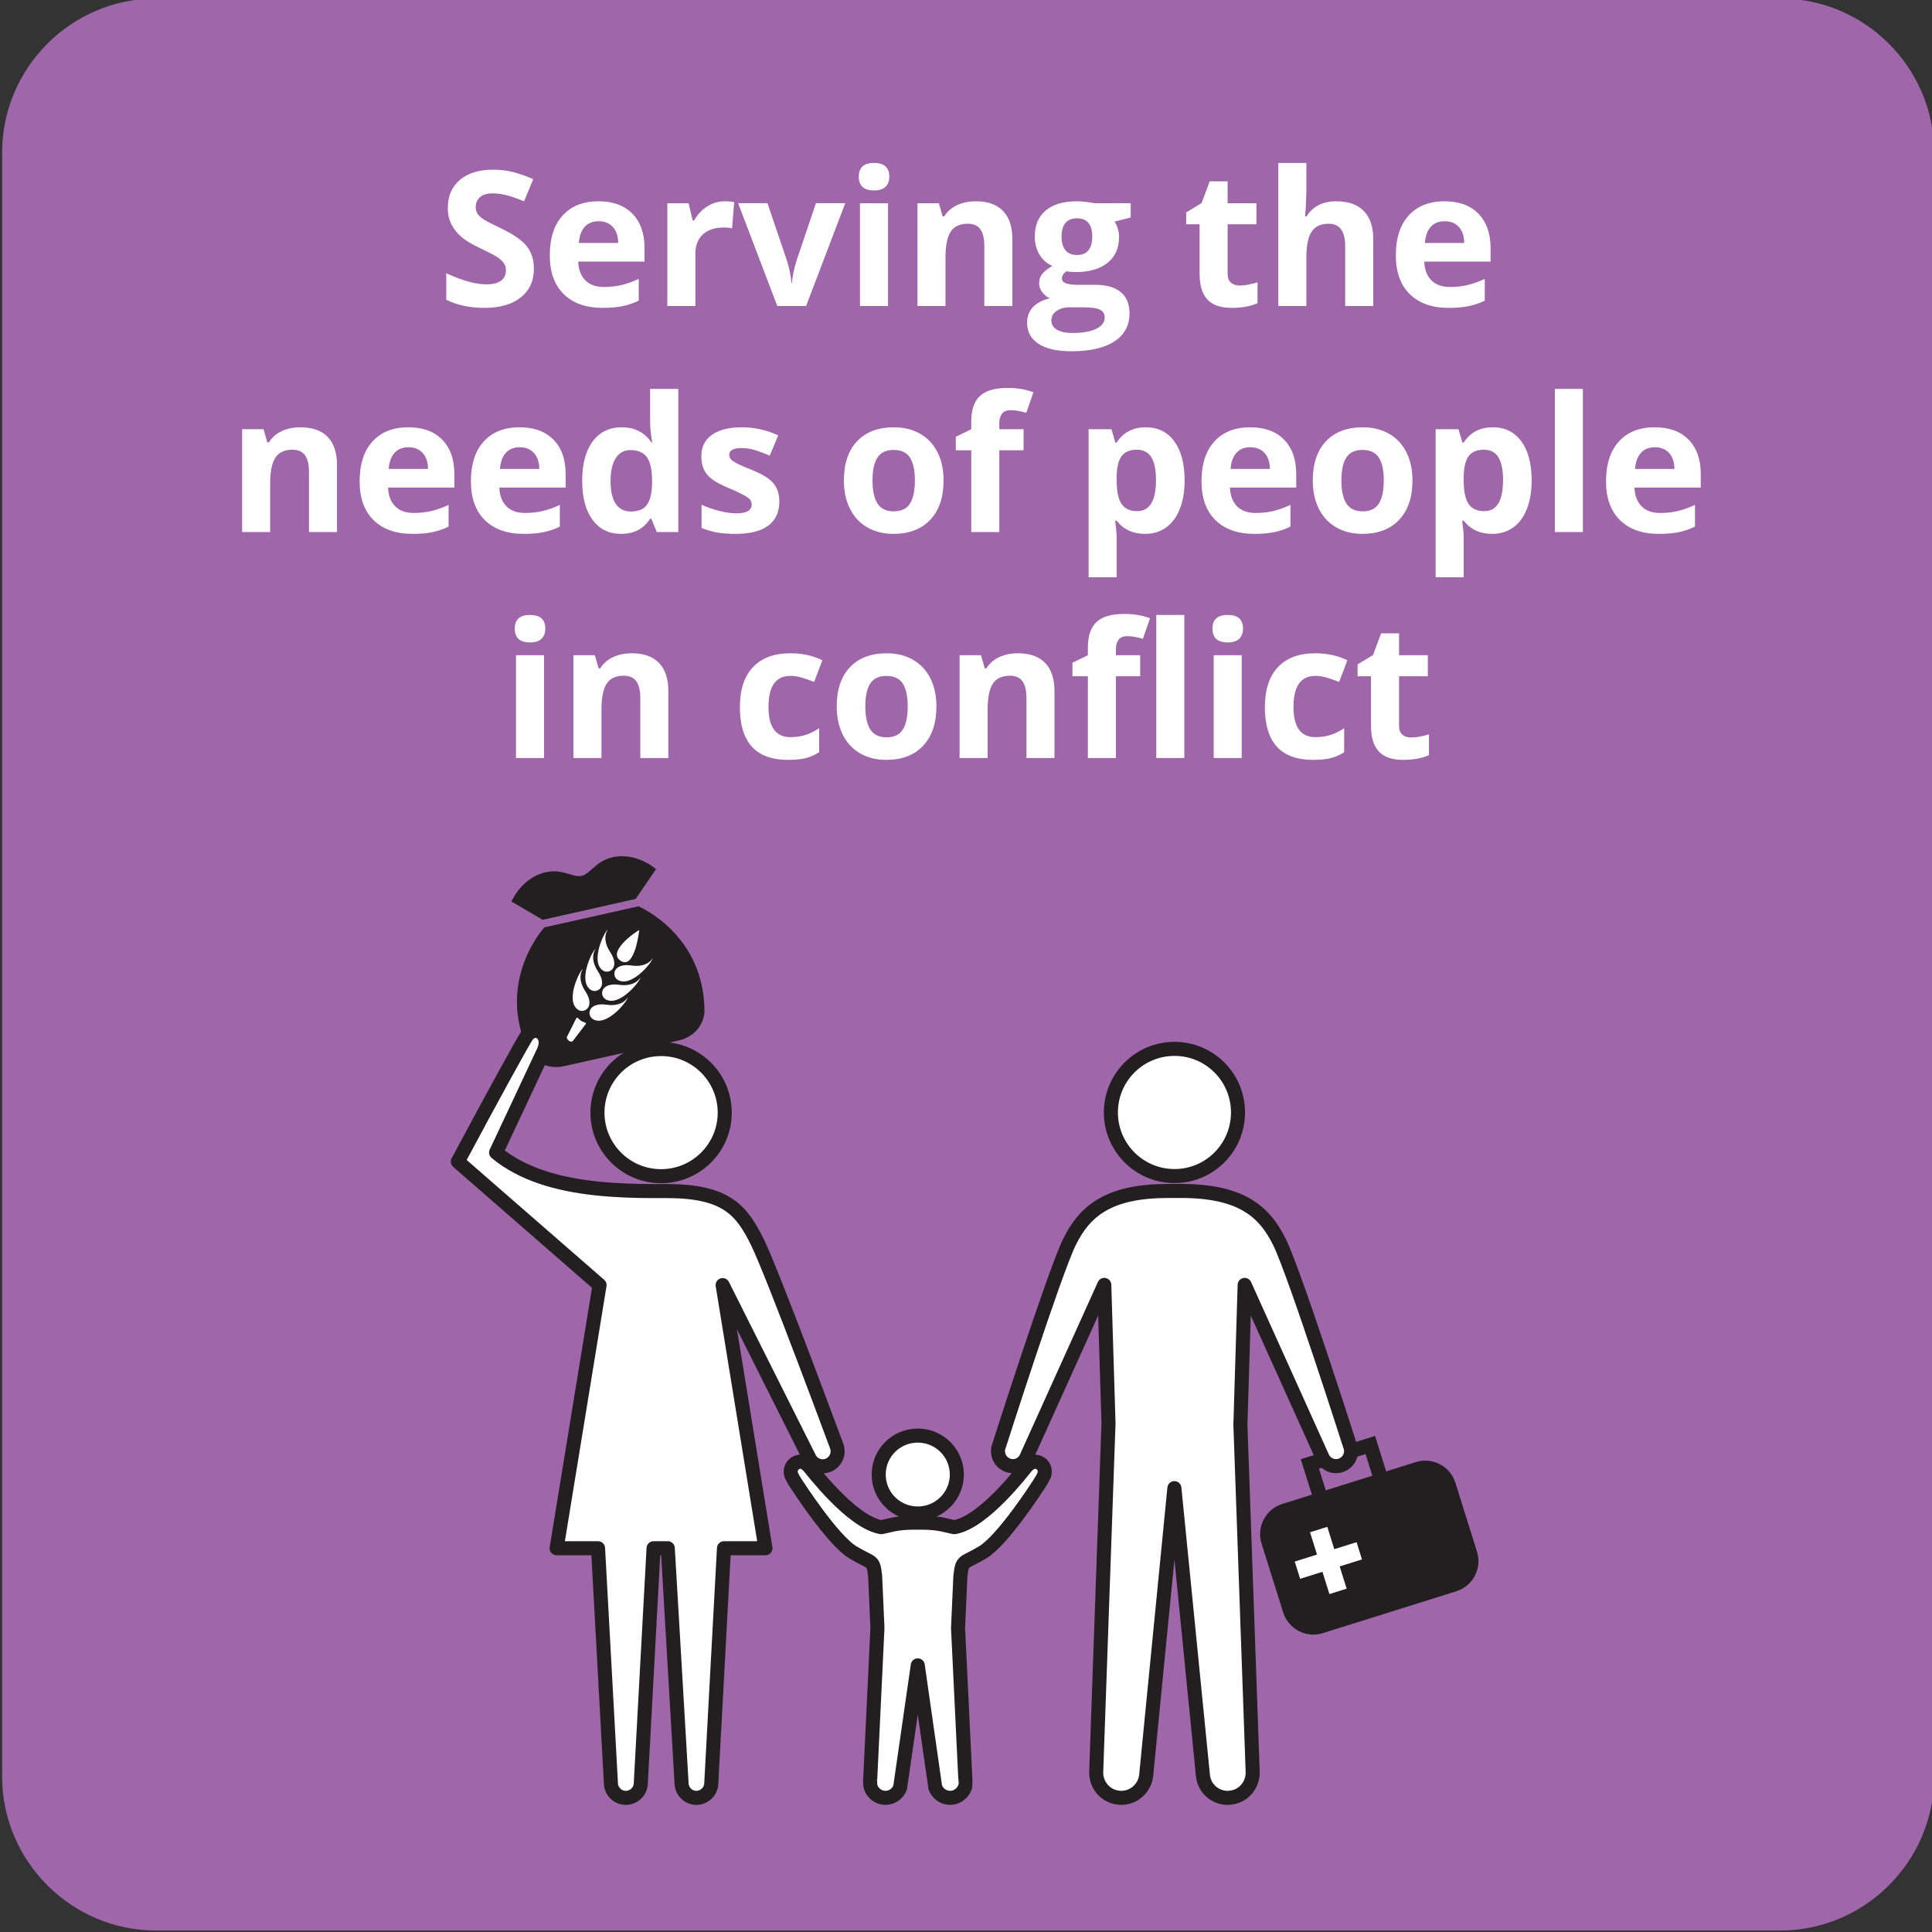 <?xml version="1.0" encoding="utf-8"?>
<!-- Generator: Adobe Illustrator 16.0.0, SVG Export Plug-In . SVG Version: 6.00 Build 0)  -->
<!DOCTYPE svg PUBLIC "-//W3C//DTD SVG 1.1//EN" "http://www.w3.org/Graphics/SVG/1.1/DTD/svg11.dtd">
<svg version="1.1" id="Layer_1" xmlns="http://www.w3.org/2000/svg" xmlns:xlink="http://www.w3.org/1999/xlink" x="0px" y="0px"
	 width="206.158px" height="206.158px" viewBox="0 0 206.158 206.158" enable-background="new 0 0 206.158 206.158"
	 xml:space="preserve">
<rect x="0" y="0" width="206.158" height="206.158" fill="#333333" stroke="none"/>
<g>
	<g>
		<path fill="#9F66A9" d="M206.386,189.576c0,9.033-7.391,16.424-16.424,16.424H16.651c-9.033,0-16.424-7.391-16.424-16.424V16.266
			c0-9.033,7.391-16.424,16.424-16.424h173.311c9.033,0,16.424,7.391,16.424,16.424V189.576z"/>
	</g>
	<g>
		<g>
			<path fill="#231F20" d="M75.172,108.002c0,0-0.084,2.432-2.834,3.044l-12.063,2.703c-2.75,0.617-3.868-1.544-3.868-1.544
				c-3.574-7.541,1.678-13.246,1.678-13.246l10.043-2.25C68.128,96.709,75.19,99.655,75.172,108.002z"/>
			<path fill="#FFFFFF" d="M66.241,102.531c1.521,0.963,1.97-3.287,1.97-3.287C67.824,99.425,64.726,101.57,66.241,102.531z"/>
			<path fill="#FFFFFF" d="M64.362,103.575c0.641,0.405,1.848-0.312,0.748-1.986c-0.981-1.489-0.251-2.395-0.251-2.395
				C64.47,99.433,62.931,102.667,64.362,103.575z"/>
			<path fill="#FFFFFF" d="M63.057,105.637c0.639,0.406,1.848-0.313,0.746-1.988c-0.979-1.489-0.246-2.395-0.246-2.395
				C63.161,101.489,61.62,104.729,63.057,105.637z"/>
			<path fill="#FFFFFF" d="M62.016,108.937c-0.278-0.178-0.406-0.474-0.514-0.298l-1.007,2.004
				c-0.118,0.191,0.432,0.771,0.683,0.369l1.327-1.74C62.614,109.099,62.293,109.109,62.016,108.937z"/>
			<path fill="#FFFFFF" d="M62.457,105.775c-0.98-1.491-0.248-2.396-0.248-2.396c-0.396,0.238-1.934,3.475-0.505,4.38
				C62.348,108.17,63.557,107.447,62.457,105.775z"/>
			<path fill="#FFFFFF" d="M66.995,106.414c0,0-0.508,1.049-2.274,0.796c-1.98-0.28-2.119,1.12-1.471,1.528
				C64.679,109.643,66.95,106.867,66.995,106.414z"/>
			<path fill="#FFFFFF" d="M68.345,104.292c0,0-0.51,1.044-2.279,0.793c-1.976-0.277-2.116,1.122-1.473,1.528
				C66.026,107.521,68.298,104.747,68.345,104.292z"/>
			<path fill="#FFFFFF" d="M69.653,102.23c0,0-0.513,1.052-2.274,0.795c-1.988-0.28-2.119,1.12-1.48,1.525
				C67.33,105.459,69.606,102.686,69.653,102.23z"/>
			<path fill="#231F20" d="M70.001,92.744l-2.177,3.18l-9.92,2.225l-3.328-1.95c0,0,0.944-2.222,3.147-2.98
				c2.156-0.74,3.227,0.445,4.341,0.249c1.094-0.299,1.565-1.829,3.826-2.078C68.209,91.135,70.001,92.744,70.001,92.744z"/>
		</g>
		<path fill="#231F20" d="M157.607,165.583l-2.307-7.364c-0.553-1.766-2.453-2.758-4.219-2.205l-3.168,0.994l-1.184-3.786
			l-7.926,2.483l1.188,3.786l-3.17,0.991c-1.764,0.555-2.756,2.452-2.205,4.219l2.309,7.363c0.555,1.766,2.455,2.76,4.221,2.205
			l14.256-4.469C157.167,169.246,158.164,167.349,157.607,165.583z M141.468,159.027l-0.725-2.308l4.971-1.56l0.723,2.311
			L141.468,159.027z"/>
		<polygon fill="#FFFFFF" points="145.333,166.401 142.953,167.147 143.697,169.521 141.859,170.099 141.113,167.723 
			138.734,168.469 138.158,166.629 140.535,165.884 139.789,163.505 141.632,162.927 142.378,165.306 144.757,164.56 		"/>
		
			<path fill="#FFFFFF" stroke="#231F20" stroke-width="1.5" stroke-linecap="round" stroke-linejoin="round" stroke-miterlimit="10" d="
			M77.333,118.726c0,3.744-3.046,6.782-6.787,6.782c-3.753,0-6.793-3.038-6.793-6.782c0-3.747,3.04-6.785,6.793-6.785
			C74.287,111.94,77.333,114.979,77.333,118.726z M71.257,165.208l1.469,25.045c0,0.868,0.709,1.591,1.58,1.591
			c0.879,0,1.594-0.723,1.594-1.591l1.355-25.045h4.425l-4.569-28.079l9.211,18.361c0.338,0.803,1.271,1.19,2.083,0.848
			c0.806-0.346,1.19-1.271,0.851-2.091c0,0-6.751-18.27-8.423-21.671c-1.67-3.407-3.303-5.479-9.646-5.479h-1.295
			c-2.136,0-4.278-0.068-6.346-0.293c-4.048-0.445-7.795-1.492-10.61-3.818l5.061-10.786c0.882-1.887-0.974-2.956-1.851-1.562
			c-0.471,0.745-3.017,5.322-7.292,13.313l15.124,13.178l-4.582,28.079h4.42l1.371,25.045c0,0.868,0.717,1.591,1.583,1.591
			c0.897,0,1.609-0.723,1.609-1.591l1.363-25.045H71.257z M125.332,111.922c-3.748,0-6.793,3.033-6.793,6.785
			c0,3.753,3.045,6.788,6.793,6.788c3.738,0,6.771-3.035,6.771-6.788C132.103,114.955,129.07,111.922,125.332,111.922z
			 M132.365,151.874l0.449-14.764l8.285,18.366c0.34,0.801,1.279,1.193,2.088,0.843c0.818-0.351,1.199-1.276,0.854-2.096
			c0,0-5.832-18.27-7.502-21.666c-1.664-3.404-4.236-5.475-10.561-5.475h-1.301c-6.328,0-8.902,2.07-10.572,5.475
			c-1.652,3.396-7.486,21.666-7.486,21.666c-0.342,0.819,0.029,1.745,0.844,2.096c0.811,0.351,1.75-0.042,2.076-0.843l8.295-18.366
			l0.451,14.764l-1.309,37.112c-0.086,1.471,1.012,2.75,2.471,2.844c0.07,0.014,0.139,0.014,0.189,0.014
			c1.391,0,2.568-1.073,2.676-2.48l3.004-30.568l3.037,30.568c0.084,1.407,1.264,2.48,2.643,2.48c0.066,0,0.127,0,0.197-0.014
			c1.473-0.094,2.559-1.373,2.473-2.844l-1.311-37.112H132.365z M97.932,153.188c-2.308,0-4.168,1.855-4.168,4.158
			c0,2.3,1.86,4.155,4.168,4.155c2.3,0,4.169-1.855,4.169-4.155C102.101,155.043,100.231,153.188,97.932,153.188z M97.932,177.708
			c0,0,1.871,13.026,1.871,13.039c0.262,0.639,0.855,1.097,1.583,1.097c0.746,0,1.374-0.5,1.604-1.183
			c0.013-0.034,0.052-0.806,0.013-0.932l-0.772-16.009l0.246-5.495c0.218-1.868,0.26-1.309,2.378-2.577
			c2.172-1.304,5.857-7.026,6.037-7.307c0.18-0.287,0.51-0.787,0.578-1.106c0.109-0.578-0.264-1.128-0.838-1.243
			c-0.434-0.07-0.797,0.16-1.078,0.458c-0.281,0.309-4.525,5.966-7.71,6.508c-0.717-0.102-1.486-0.481-3.512-0.481h-0.803
			c-2.016,0-2.787,0.38-3.507,0.481c-3.188-0.542-7.429-6.199-7.728-6.508c-0.27-0.298-0.625-0.528-1.064-0.458
			c-0.57,0.115-0.95,0.665-0.835,1.243c0.058,0.319,0.396,0.819,0.576,1.106c0.188,0.28,3.878,6.003,6.039,7.307
			c2.125,1.269,2.172,0.709,2.376,2.577l0.243,5.495l-0.764,16.009c-0.042,0.126,0,0.897,0.028,0.932
			c0.226,0.683,0.838,1.183,1.589,1.183c0.717,0,1.329-0.458,1.569-1.097C96.053,190.734,97.932,177.708,97.932,177.708"/>
	</g>
	<g>
		<rect x="15.531" y="17.384" fill="none" width="175.552" height="74.98"/>
		<path fill="#FFFFFF" d="M56.971,28.672c0,1.296-0.466,2.316-1.398,3.062c-0.932,0.746-2.229,1.119-3.891,1.119
			c-1.53,0-2.885-0.288-4.062-0.863v-2.826c0.968,0.432,1.787,0.735,2.458,0.912c0.67,0.177,1.283,0.266,1.84,0.266
			c0.667,0,1.179-0.128,1.535-0.383s0.535-0.635,0.535-1.139c0-0.281-0.079-0.531-0.235-0.75c-0.157-0.22-0.388-0.431-0.692-0.634
			c-0.304-0.202-0.924-0.526-1.859-0.971c-0.877-0.412-1.534-0.809-1.973-1.188c-0.438-0.38-0.788-0.821-1.05-1.325
			c-0.262-0.503-0.393-1.092-0.393-1.766c0-1.27,0.431-2.267,1.291-2.993c0.859-0.727,2.049-1.089,3.566-1.089
			c0.746,0,1.457,0.088,2.135,0.265c0.677,0.177,1.385,0.426,2.124,0.746l-0.981,2.364c-0.766-0.313-1.398-0.533-1.898-0.657
			c-0.501-0.124-0.993-0.187-1.477-0.187c-0.576,0-1.018,0.134-1.325,0.402s-0.461,0.618-0.461,1.05
			c0,0.269,0.062,0.502,0.187,0.702c0.124,0.199,0.322,0.393,0.594,0.578c0.271,0.187,0.914,0.522,1.928,1.006
			c1.341,0.642,2.261,1.284,2.758,1.929S56.971,27.737,56.971,28.672z"/>
		<path fill="#FFFFFF" d="M64.301,32.853c-1.767,0-3.146-0.487-4.141-1.462c-0.995-0.975-1.492-2.355-1.492-4.141
			c0-1.839,0.46-3.26,1.379-4.264c0.919-1.005,2.189-1.507,3.813-1.507c1.55,0,2.757,0.441,3.621,1.325
			c0.863,0.883,1.295,2.103,1.295,3.66v1.452H61.7c0.033,0.851,0.285,1.515,0.756,1.992s1.132,0.716,1.982,0.716
			c0.66,0,1.285-0.068,1.874-0.206s1.203-0.356,1.845-0.657v2.315c-0.523,0.262-1.083,0.456-1.678,0.584
			C65.884,32.789,65.157,32.853,64.301,32.853z M63.879,23.609c-0.635,0-1.132,0.201-1.491,0.604
			c-0.36,0.402-0.566,0.973-0.618,1.712h4.199c-0.013-0.739-0.206-1.31-0.579-1.712C65.018,23.811,64.514,23.609,63.879,23.609z"/>
		<path fill="#FFFFFF" d="M77.332,21.479c0.405,0,0.742,0.029,1.011,0.089l-0.226,2.806c-0.242-0.064-0.537-0.098-0.884-0.098
			c-0.955,0-1.699,0.245-2.232,0.736c-0.533,0.49-0.8,1.177-0.8,2.061v5.583h-2.992V21.686h2.267l0.441,1.845h0.147
			c0.34-0.614,0.8-1.11,1.378-1.486C76.021,21.668,76.651,21.479,77.332,21.479z"/>
		<path fill="#FFFFFF" d="M82.944,32.656l-4.18-10.971h3.13l2.12,6.251c0.235,0.791,0.383,1.54,0.441,2.247h0.059
			c0.033-0.628,0.18-1.377,0.441-2.247l2.11-6.251h3.13l-4.18,10.971H82.944z"/>
		<path fill="#FFFFFF" d="M91.639,18.85c0-0.975,0.543-1.462,1.629-1.462s1.629,0.487,1.629,1.462c0,0.465-0.136,0.826-0.407,1.085
			c-0.271,0.258-0.679,0.388-1.222,0.388C92.182,20.322,91.639,19.831,91.639,18.85z M94.759,32.656h-2.992V21.686h2.992V32.656z"/>
		<path fill="#FFFFFF" d="M108.026,32.656h-2.992v-6.407c0-0.792-0.141-1.386-0.422-1.781c-0.282-0.396-0.73-0.594-1.345-0.594
			c-0.838,0-1.442,0.279-1.815,0.839s-0.56,1.486-0.56,2.782v5.161h-2.992V21.686h2.286l0.402,1.403h0.167
			c0.333-0.529,0.793-0.931,1.378-1.202c0.586-0.271,1.252-0.407,1.997-0.407c1.276,0,2.245,0.346,2.905,1.035
			c0.661,0.69,0.991,1.687,0.991,2.988V32.656z"/>
		<path fill="#FFFFFF" d="M120.655,21.686v1.521l-1.717,0.441c0.314,0.49,0.471,1.04,0.471,1.648c0,1.178-0.41,2.095-1.231,2.752
			c-0.82,0.658-1.961,0.986-3.419,0.986l-0.54-0.029l-0.441-0.049c-0.308,0.235-0.461,0.497-0.461,0.785
			c0,0.432,0.549,0.647,1.648,0.647h1.864c1.203,0,2.121,0.259,2.752,0.775c0.632,0.517,0.947,1.275,0.947,2.276
			c0,1.282-0.535,2.276-1.604,2.982c-1.069,0.707-2.605,1.061-4.607,1.061c-1.53,0-2.7-0.267-3.508-0.8s-1.212-1.281-1.212-2.242
			c0-0.661,0.206-1.214,0.618-1.658c0.412-0.445,1.018-0.763,1.815-0.952c-0.308-0.131-0.575-0.345-0.805-0.643
			c-0.229-0.298-0.343-0.613-0.343-0.947c0-0.418,0.12-0.767,0.362-1.045s0.593-0.551,1.051-0.819
			c-0.576-0.248-1.032-0.647-1.369-1.197s-0.506-1.197-0.506-1.942c0-1.197,0.39-2.123,1.168-2.777s1.891-0.981,3.336-0.981
			c0.308,0,0.673,0.028,1.095,0.084s0.691,0.097,0.81,0.122H120.655z M112.187,34.207c0,0.412,0.198,0.735,0.594,0.971
			c0.396,0.236,0.95,0.354,1.663,0.354c1.073,0,1.913-0.147,2.521-0.441c0.608-0.295,0.913-0.696,0.913-1.207
			c0-0.412-0.18-0.696-0.54-0.854c-0.359-0.157-0.916-0.235-1.668-0.235h-1.551c-0.549,0-1.009,0.129-1.378,0.388
			C112.372,33.439,112.187,33.781,112.187,34.207z M113.276,25.277c0,0.595,0.136,1.066,0.407,1.413s0.686,0.52,1.241,0.52
			c0.563,0,0.975-0.173,1.236-0.52s0.393-0.818,0.393-1.413c0-1.321-0.543-1.982-1.629-1.982
			C113.826,23.295,113.276,23.956,113.276,25.277z"/>
		<path fill="#FFFFFF" d="M132.303,30.468c0.523,0,1.151-0.114,1.885-0.343v2.228c-0.746,0.333-1.662,0.5-2.748,0.5
			c-1.197,0-2.068-0.303-2.615-0.907c-0.546-0.605-0.819-1.513-0.819-2.724v-5.289h-1.433v-1.266l1.648-1.001l0.864-2.315h1.913
			v2.335h3.071v2.247h-3.071v5.289c0,0.426,0.119,0.739,0.358,0.942C131.595,30.367,131.911,30.468,132.303,30.468z"/>
		<path fill="#FFFFFF" d="M146.532,32.656h-2.992v-6.407c0-1.583-0.589-2.375-1.767-2.375c-0.838,0-1.442,0.284-1.815,0.854
			s-0.56,1.491-0.56,2.768v5.161h-2.992V17.388h2.992v3.11c0,0.242-0.022,0.812-0.068,1.708l-0.068,0.883h0.156
			c0.668-1.072,1.728-1.609,3.18-1.609c1.289,0,2.267,0.347,2.934,1.04c0.668,0.693,1.001,1.688,1.001,2.983V32.656z"/>
		<path fill="#FFFFFF" d="M154.579,32.853c-1.767,0-3.146-0.487-4.141-1.462c-0.995-0.975-1.492-2.355-1.492-4.141
			c0-1.839,0.46-3.26,1.379-4.264c0.919-1.005,2.189-1.507,3.813-1.507c1.55,0,2.757,0.441,3.621,1.325
			c0.863,0.883,1.295,2.103,1.295,3.66v1.452h-7.075c0.033,0.851,0.285,1.515,0.756,1.992s1.132,0.716,1.982,0.716
			c0.66,0,1.285-0.068,1.874-0.206s1.203-0.356,1.845-0.657v2.315c-0.523,0.262-1.083,0.456-1.678,0.584
			C156.162,32.789,155.435,32.853,154.579,32.853z M154.157,23.609c-0.635,0-1.132,0.201-1.491,0.604
			c-0.36,0.402-0.566,0.973-0.618,1.712h4.199c-0.013-0.739-0.206-1.31-0.579-1.712C155.295,23.811,154.792,23.609,154.157,23.609z"
			/>
		<path fill="#FFFFFF" d="M35.962,56.771H32.97v-6.407c0-0.792-0.141-1.386-0.422-1.781c-0.282-0.396-0.729-0.594-1.345-0.594
			c-0.838,0-1.442,0.279-1.815,0.839s-0.56,1.486-0.56,2.782v5.161h-2.992V45.801h2.286l0.402,1.403h0.167
			c0.333-0.529,0.793-0.931,1.378-1.202c0.586-0.271,1.252-0.407,1.997-0.407c1.275,0,2.244,0.346,2.904,1.035
			c0.661,0.69,0.991,1.687,0.991,2.988V56.771z"/>
		<path fill="#FFFFFF" d="M44.009,56.968c-1.767,0-3.146-0.487-4.141-1.462c-0.995-0.975-1.492-2.355-1.492-4.141
			c0-1.839,0.46-3.26,1.379-4.264c0.919-1.005,2.189-1.507,3.813-1.507c1.55,0,2.757,0.441,3.621,1.325
			c0.863,0.883,1.295,2.103,1.295,3.66v1.452h-7.075c0.033,0.851,0.285,1.515,0.756,1.992s1.132,0.716,1.982,0.716
			c0.66,0,1.285-0.068,1.874-0.206s1.203-0.356,1.845-0.657v2.315c-0.523,0.262-1.083,0.456-1.678,0.584
			C45.592,56.904,44.865,56.968,44.009,56.968z M43.587,47.725c-0.635,0-1.132,0.201-1.491,0.604
			c-0.36,0.402-0.566,0.973-0.618,1.712h4.199c-0.013-0.739-0.206-1.31-0.579-1.712C44.726,47.926,44.222,47.725,43.587,47.725z"/>
		<path fill="#FFFFFF" d="M55.882,56.968c-1.767,0-3.146-0.487-4.141-1.462c-0.995-0.975-1.492-2.355-1.492-4.141
			c0-1.839,0.46-3.26,1.379-4.264c0.919-1.005,2.189-1.507,3.813-1.507c1.55,0,2.757,0.441,3.621,1.325
			c0.863,0.883,1.295,2.103,1.295,3.66v1.452h-7.075c0.033,0.851,0.285,1.515,0.756,1.992s1.132,0.716,1.982,0.716
			c0.66,0,1.285-0.068,1.874-0.206s1.203-0.356,1.845-0.657v2.315c-0.523,0.262-1.083,0.456-1.678,0.584
			C57.465,56.904,56.738,56.968,55.882,56.968z M55.46,47.725c-0.635,0-1.132,0.201-1.491,0.604
			c-0.36,0.402-0.566,0.973-0.618,1.712h4.199c-0.013-0.739-0.206-1.31-0.579-1.712C56.599,47.926,56.095,47.725,55.46,47.725z"/>
		<path fill="#FFFFFF" d="M66.264,56.968c-1.289,0-2.302-0.5-3.037-1.501c-0.736-1.001-1.104-2.388-1.104-4.161
			c0-1.799,0.375-3.2,1.124-4.204c0.749-1.005,1.781-1.507,3.096-1.507c1.38,0,2.434,0.537,3.16,1.609H69.6
			c-0.15-0.817-0.226-1.547-0.226-2.188v-3.513h3.003v15.269H70.08l-0.578-1.423h-0.128C68.693,56.428,67.657,56.968,66.264,56.968z
			 M67.313,54.583c0.766,0,1.326-0.222,1.683-0.667c0.356-0.444,0.551-1.2,0.584-2.267v-0.324c0-1.177-0.182-2.021-0.545-2.531
			c-0.362-0.511-0.953-0.766-1.771-0.766c-0.668,0-1.187,0.283-1.556,0.849c-0.37,0.566-0.555,1.389-0.555,2.468
			c0,1.08,0.187,1.89,0.56,2.429C66.087,54.313,66.62,54.583,67.313,54.583z"/>
		<path fill="#FFFFFF" d="M83.16,53.514c0,1.125-0.391,1.982-1.173,2.571c-0.781,0.589-1.951,0.883-3.508,0.883
			c-0.798,0-1.479-0.054-2.041-0.162c-0.563-0.107-1.089-0.267-1.579-0.476v-2.473c0.556,0.262,1.182,0.48,1.879,0.657
			c0.696,0.177,1.31,0.265,1.84,0.265c1.086,0,1.629-0.313,1.629-0.941c0-0.236-0.072-0.427-0.216-0.574
			c-0.145-0.147-0.393-0.314-0.746-0.501s-0.824-0.403-1.413-0.652c-0.844-0.354-1.464-0.68-1.859-0.981
			c-0.396-0.301-0.684-0.646-0.863-1.035c-0.181-0.389-0.271-0.868-0.271-1.438c0-0.975,0.378-1.729,1.134-2.262
			s1.826-0.8,3.214-0.8c1.321,0,2.606,0.288,3.856,0.863l-0.903,2.159c-0.55-0.235-1.063-0.429-1.54-0.579s-0.966-0.226-1.463-0.226
			c-0.883,0-1.324,0.239-1.324,0.717c0,0.268,0.143,0.5,0.427,0.696s0.908,0.487,1.869,0.873c0.857,0.347,1.485,0.671,1.884,0.972
			c0.399,0.301,0.693,0.647,0.884,1.04C83.065,52.503,83.16,52.971,83.16,53.514z"/>
		<path fill="#FFFFFF" d="M100.687,51.267c0,1.786-0.472,3.183-1.413,4.19c-0.942,1.007-2.254,1.511-3.936,1.511
			c-1.053,0-1.981-0.23-2.786-0.691c-0.805-0.462-1.423-1.124-1.854-1.987c-0.433-0.863-0.648-1.871-0.648-3.022
			c0-1.792,0.468-3.186,1.403-4.18c0.936-0.995,2.251-1.492,3.945-1.492c1.053,0,1.981,0.229,2.786,0.688s1.423,1.115,1.854,1.972
			C100.47,49.111,100.687,50.115,100.687,51.267z M93.101,51.267c0,1.086,0.179,1.907,0.535,2.463
			c0.356,0.557,0.938,0.834,1.742,0.834c0.798,0,1.372-0.276,1.722-0.829s0.525-1.375,0.525-2.468c0-1.086-0.177-1.9-0.53-2.443
			s-0.933-0.814-1.737-0.814c-0.798,0-1.373,0.27-1.727,0.81S93.101,50.174,93.101,51.267z"/>
		<path fill="#FFFFFF" d="M109.223,48.048h-2.59v8.724h-2.994v-8.724h-1.648v-1.442l1.648-0.805v-0.805
			c0-1.249,0.308-2.162,0.923-2.737c0.614-0.575,1.599-0.863,2.953-0.863c1.033,0,1.953,0.153,2.758,0.461l-0.766,2.198
			c-0.603-0.19-1.158-0.285-1.668-0.285c-0.426,0-0.733,0.126-0.923,0.378s-0.284,0.574-0.284,0.967v0.687h2.59V48.048z"/>
		<path fill="#FFFFFF" d="M122.186,56.968c-1.289,0-2.299-0.468-3.032-1.403h-0.156c0.104,0.916,0.156,1.445,0.156,1.59V61.6h-2.992
			V45.801h2.434l0.422,1.423h0.137c0.7-1.086,1.737-1.629,3.111-1.629c1.295,0,2.309,0.501,3.041,1.502
			c0.733,1.001,1.1,2.391,1.1,4.17c0,1.171-0.172,2.188-0.516,3.052c-0.343,0.863-0.832,1.521-1.467,1.973
			C123.789,56.742,123.043,56.968,122.186,56.968z M121.303,47.989c-0.739,0-1.279,0.228-1.619,0.682
			c-0.34,0.455-0.517,1.206-0.53,2.252v0.324c0,1.178,0.175,2.021,0.525,2.531c0.35,0.511,0.904,0.766,1.663,0.766
			c1.341,0,2.012-1.105,2.012-3.316c0-1.079-0.165-1.889-0.495-2.429C122.528,48.259,122.009,47.989,121.303,47.989z"/>
		<path fill="#FFFFFF" d="M133.843,56.968c-1.767,0-3.146-0.487-4.141-1.462c-0.995-0.975-1.492-2.355-1.492-4.141
			c0-1.839,0.46-3.26,1.379-4.264c0.919-1.005,2.189-1.507,3.813-1.507c1.55,0,2.757,0.441,3.621,1.325
			c0.863,0.883,1.295,2.103,1.295,3.66v1.452h-7.075c0.033,0.851,0.285,1.515,0.756,1.992s1.132,0.716,1.982,0.716
			c0.66,0,1.285-0.068,1.874-0.206s1.203-0.356,1.845-0.657v2.315c-0.523,0.262-1.083,0.456-1.678,0.584
			C135.426,56.904,134.7,56.968,133.843,56.968z M133.421,47.725c-0.635,0-1.132,0.201-1.491,0.604
			c-0.36,0.402-0.566,0.973-0.618,1.712h4.199c-0.013-0.739-0.206-1.31-0.579-1.712C134.56,47.926,134.056,47.725,133.421,47.725z"
			/>
		<path fill="#FFFFFF" d="M150.721,51.267c0,1.786-0.472,3.183-1.413,4.19c-0.942,1.007-2.254,1.511-3.936,1.511
			c-1.053,0-1.981-0.23-2.786-0.691c-0.805-0.462-1.423-1.124-1.854-1.987c-0.433-0.863-0.648-1.871-0.648-3.022
			c0-1.792,0.468-3.186,1.403-4.18c0.936-0.995,2.251-1.492,3.945-1.492c1.053,0,1.981,0.229,2.786,0.688s1.423,1.115,1.854,1.972
			C150.504,49.111,150.721,50.115,150.721,51.267z M143.135,51.267c0,1.086,0.179,1.907,0.535,2.463
			c0.356,0.557,0.938,0.834,1.742,0.834c0.798,0,1.372-0.276,1.722-0.829s0.525-1.375,0.525-2.468c0-1.086-0.177-1.9-0.53-2.443
			s-0.933-0.814-1.737-0.814c-0.798,0-1.373,0.27-1.727,0.81S143.135,50.174,143.135,51.267z"/>
		<path fill="#FFFFFF" d="M159.218,56.968c-1.289,0-2.299-0.468-3.032-1.403h-0.156c0.104,0.916,0.156,1.445,0.156,1.59V61.6h-2.992
			V45.801h2.434l0.422,1.423h0.137c0.7-1.086,1.737-1.629,3.111-1.629c1.295,0,2.309,0.501,3.041,1.502
			c0.733,1.001,1.1,2.391,1.1,4.17c0,1.171-0.172,2.188-0.516,3.052c-0.343,0.863-0.832,1.521-1.467,1.973
			C160.821,56.742,160.076,56.968,159.218,56.968z M158.335,47.989c-0.739,0-1.279,0.228-1.619,0.682
			c-0.34,0.455-0.517,1.206-0.53,2.252v0.324c0,1.178,0.175,2.021,0.525,2.531c0.35,0.511,0.904,0.766,1.663,0.766
			c1.341,0,2.012-1.105,2.012-3.316c0-1.079-0.165-1.889-0.495-2.429C159.56,48.259,159.042,47.989,158.335,47.989z"/>
		<path fill="#FFFFFF" d="M168.903,56.771h-2.992V41.503h2.992V56.771z"/>
		<path fill="#FFFFFF" d="M177.008,56.968c-1.767,0-3.146-0.487-4.141-1.462c-0.995-0.975-1.492-2.355-1.492-4.141
			c0-1.839,0.46-3.26,1.379-4.264c0.919-1.005,2.189-1.507,3.813-1.507c1.55,0,2.757,0.441,3.621,1.325
			c0.863,0.883,1.295,2.103,1.295,3.66v1.452h-7.075c0.033,0.851,0.285,1.515,0.756,1.992s1.132,0.716,1.982,0.716
			c0.66,0,1.285-0.068,1.874-0.206s1.203-0.356,1.845-0.657v2.315c-0.523,0.262-1.083,0.456-1.678,0.584
			C178.591,56.904,177.865,56.968,177.008,56.968z M176.586,47.725c-0.635,0-1.132,0.201-1.491,0.604
			c-0.36,0.402-0.566,0.973-0.618,1.712h4.199c-0.013-0.739-0.206-1.31-0.579-1.712C177.725,47.926,177.221,47.725,176.586,47.725z"
			/>
		<path fill="#FFFFFF" d="M54.93,67.08c0-0.975,0.543-1.462,1.629-1.462s1.629,0.487,1.629,1.462c0,0.465-0.136,0.826-0.407,1.085
			c-0.271,0.258-0.679,0.388-1.222,0.388C55.473,68.553,54.93,68.062,54.93,67.08z M58.05,80.887h-2.992V69.916h2.992V80.887z"/>
		<path fill="#FFFFFF" d="M71.316,80.887h-2.992v-6.407c0-0.792-0.141-1.386-0.422-1.781c-0.282-0.396-0.729-0.594-1.345-0.594
			c-0.838,0-1.442,0.279-1.815,0.839s-0.56,1.486-0.56,2.782v5.161H61.19V69.916h2.286l0.402,1.403h0.167
			c0.333-0.529,0.793-0.931,1.378-1.202c0.586-0.271,1.252-0.407,1.997-0.407c1.275,0,2.244,0.346,2.904,1.035
			c0.661,0.69,0.991,1.687,0.991,2.988V80.887z"/>
		<path fill="#FFFFFF" d="M84.074,81.083c-3.415,0-5.123-1.874-5.123-5.623c0-1.864,0.465-3.288,1.394-4.273
			c0.929-0.984,2.261-1.477,3.994-1.477c1.269,0,2.407,0.249,3.415,0.746l-0.884,2.315c-0.471-0.189-0.909-0.345-1.314-0.466
			c-0.406-0.121-0.812-0.182-1.217-0.182c-1.558,0-2.336,1.105-2.336,3.316c0,2.146,0.778,3.219,2.336,3.219
			c0.575,0,1.108-0.077,1.6-0.23c0.49-0.153,0.98-0.395,1.472-0.722v2.562c-0.484,0.308-0.974,0.521-1.467,0.638
			C85.449,81.024,84.826,81.083,84.074,81.083z"/>
		<path fill="#FFFFFF" d="M99.922,75.382c0,1.786-0.472,3.183-1.413,4.19c-0.942,1.007-2.254,1.511-3.936,1.511
			c-1.053,0-1.981-0.23-2.786-0.691c-0.805-0.462-1.423-1.124-1.854-1.987c-0.433-0.863-0.648-1.871-0.648-3.022
			c0-1.792,0.468-3.186,1.403-4.18c0.936-0.995,2.251-1.492,3.945-1.492c1.053,0,1.981,0.229,2.786,0.688s1.423,1.115,1.854,1.972
			C99.705,73.227,99.922,74.23,99.922,75.382z M92.336,75.382c0,1.086,0.179,1.907,0.535,2.463c0.356,0.557,0.938,0.834,1.742,0.834
			c0.798,0,1.372-0.276,1.722-0.829s0.525-1.375,0.525-2.468c0-1.086-0.177-1.9-0.53-2.443s-0.933-0.814-1.737-0.814
			c-0.798,0-1.373,0.27-1.727,0.81S92.336,74.289,92.336,75.382z"/>
		<path fill="#FFFFFF" d="M112.521,80.887h-2.992v-6.407c0-0.792-0.141-1.386-0.422-1.781c-0.282-0.396-0.729-0.594-1.345-0.594
			c-0.838,0-1.442,0.279-1.815,0.839s-0.56,1.486-0.56,2.782v5.161h-2.993V69.916h2.287l0.402,1.403h0.167
			c0.333-0.529,0.793-0.931,1.378-1.202c0.586-0.271,1.252-0.407,1.997-0.407c1.275,0,2.244,0.346,2.904,1.035
			c0.661,0.69,0.991,1.687,0.991,2.988V80.887z"/>
		<path fill="#FFFFFF" d="M121.667,72.163h-2.59v8.724h-2.993v-8.724h-1.648v-1.442l1.648-0.805v-0.805
			c0-1.249,0.308-2.162,0.923-2.737c0.614-0.575,1.599-0.863,2.953-0.863c1.033,0,1.953,0.153,2.758,0.461l-0.766,2.198
			c-0.603-0.19-1.158-0.285-1.668-0.285c-0.426,0-0.733,0.126-0.923,0.378s-0.284,0.574-0.284,0.967v0.687h2.59V72.163z
			 M126.376,80.887h-2.992V65.618h2.992V80.887z"/>
		<path fill="#FFFFFF" d="M129.379,67.08c0-0.975,0.543-1.462,1.629-1.462s1.629,0.487,1.629,1.462c0,0.465-0.136,0.826-0.407,1.085
			c-0.271,0.258-0.679,0.388-1.222,0.388C129.922,68.553,129.379,68.062,129.379,67.08z M132.5,80.887h-2.992V69.916h2.992V80.887z"
			/>
		<path fill="#FFFFFF" d="M140.095,81.083c-3.415,0-5.123-1.874-5.123-5.623c0-1.864,0.465-3.288,1.394-4.273
			c0.929-0.984,2.261-1.477,3.994-1.477c1.269,0,2.407,0.249,3.415,0.746l-0.884,2.315c-0.471-0.189-0.909-0.345-1.314-0.466
			c-0.406-0.121-0.812-0.182-1.217-0.182c-1.558,0-2.336,1.105-2.336,3.316c0,2.146,0.778,3.219,2.336,3.219
			c0.575,0,1.108-0.077,1.6-0.23c0.49-0.153,0.98-0.395,1.472-0.722v2.562c-0.484,0.308-0.974,0.521-1.467,0.638
			C141.47,81.024,140.847,81.083,140.095,81.083z"/>
		<path fill="#FFFFFF" d="M150.594,78.698c0.523,0,1.151-0.114,1.885-0.343v2.228c-0.746,0.333-1.662,0.5-2.748,0.5
			c-1.197,0-2.068-0.303-2.615-0.907c-0.546-0.605-0.819-1.513-0.819-2.724v-5.289h-1.433v-1.266l1.648-1.001l0.864-2.315h1.913
			v2.335h3.071v2.247h-3.071v5.289c0,0.426,0.119,0.739,0.358,0.942C149.886,78.598,150.202,78.698,150.594,78.698z"/>
	</g>
</g>
<g>
</g>
<g>
</g>
<g>
</g>
<g>
</g>
<g>
</g>
<g>
</g>
</svg>
